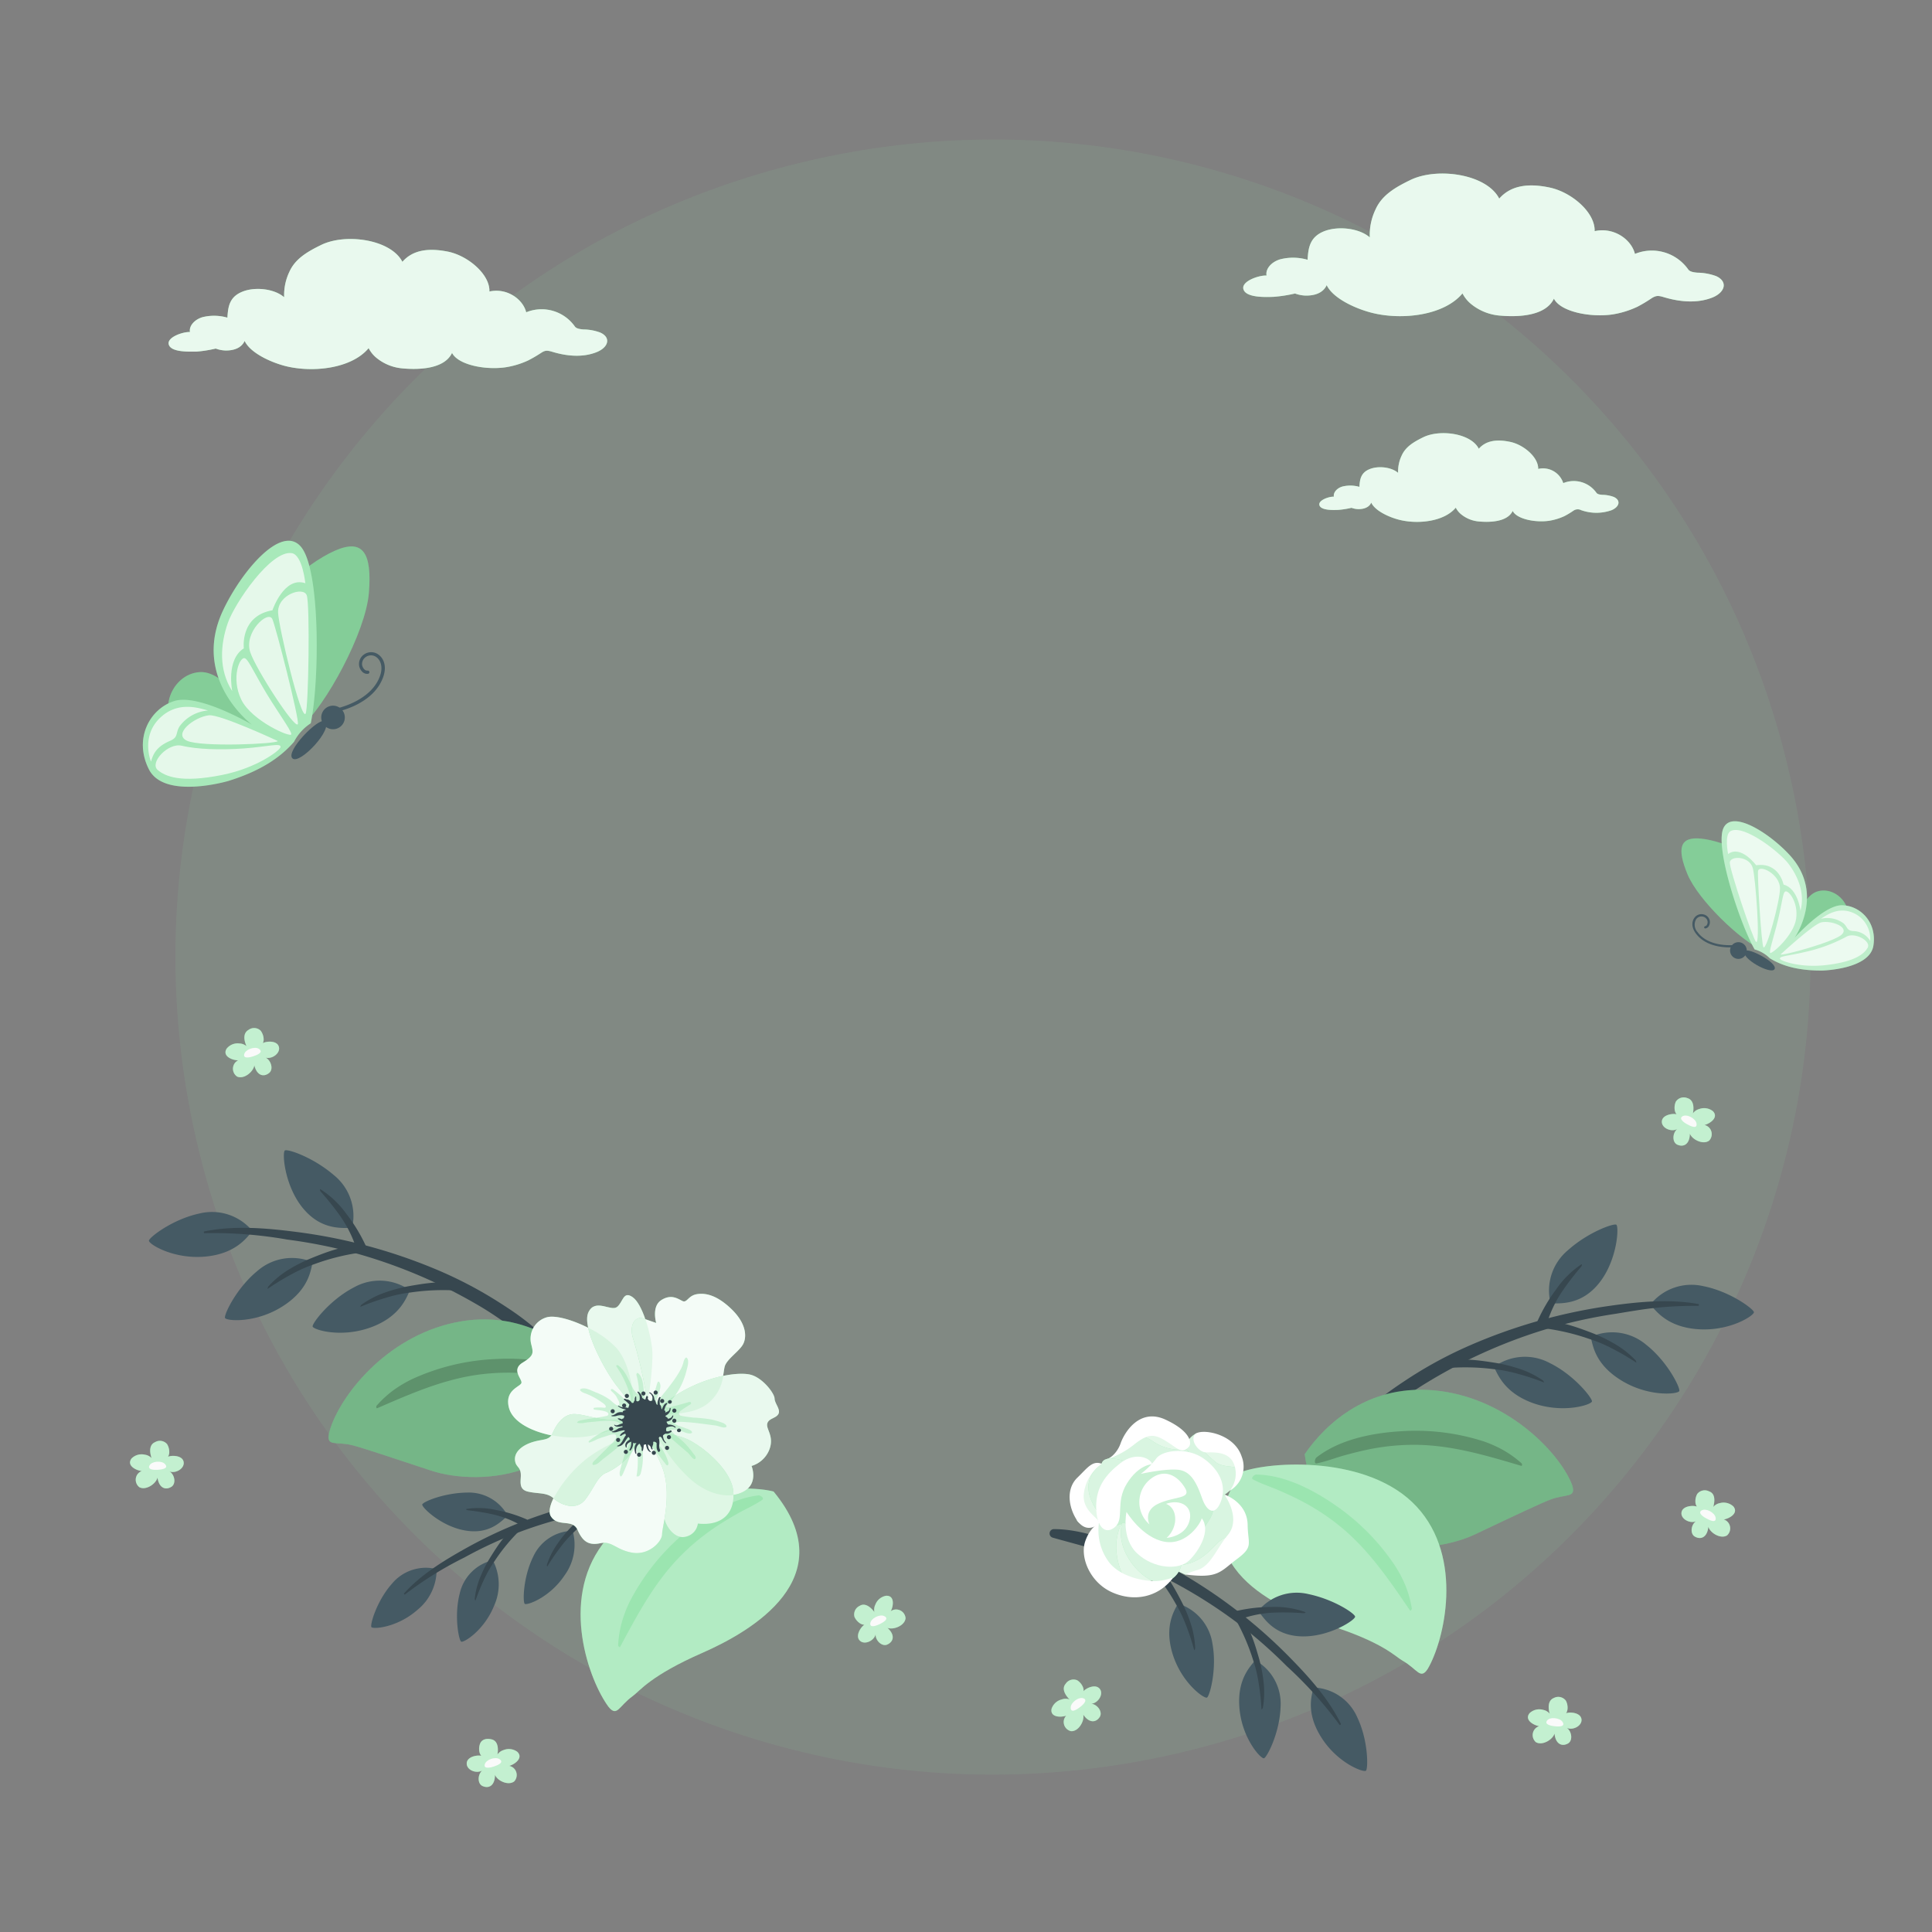 <svg xmlns="http://www.w3.org/2000/svg" viewBox="0 0 500 500"><rect x="0" y="0" width="500" height="500" fill="#808080" stroke="none"/><g id="freepik--Circle--inject-696"><path id="freepik--Background--inject-696" d="M204.08,42.88c113.11-29.22,228.49,38.79,257.71,151.9S423,423.28,309.88,452.5,81.39,413.7,52.17,300.59,91,72.09,204.08,42.88Z" style="fill:#92E3A9;opacity:0.1"></path></g><g id="freepik--Clouds--inject-696"><path id="freepik--Cloud--inject-696" d="M444.14,71.46a14.63,14.63,0,0,0-4.82-.89c-1.57-.12-2.06-.43-2.36-.77a11.53,11.53,0,0,0-13.84-4.09c-.92-3.74-5.45-7-10.43-5.89.17-4.87-6-10.09-11.62-11.28-5.35-1.14-10-.66-13.07,2.86-3.27-6.39-16.08-8.19-23-4.81-4,1.94-7.37,3.94-9,7.59a15.24,15.24,0,0,0-1.5,7.26c-2.7-2.38-8.11-3-11.72-1.63-3.89,1.51-4.19,4.44-4.38,7.42a13.46,13.46,0,0,0-7.08-.12c-2.46.72-3.87,2.65-3.53,4.2-1.94-.11-6.56,1.46-6,3.51.6,2.3,5.87,2.07,7.84,2a36.57,36.57,0,0,0,5.52-.86,8.58,8.58,0,0,0,2.87.54c3.36,0,4.78-1.46,5.32-2.71,1.64,3.45,7.48,6.08,11.6,7.14,7.77,2,18.76.77,23.55-5a8.68,8.68,0,0,0,2.31,2.82,13.5,13.5,0,0,0,7.19,2.91c3.19.3,11.75.71,14.16-4.37,1.71,3.38,9.33,4.91,15.13,4.09a23.84,23.84,0,0,0,6.49-2,37.18,37.18,0,0,0,3.73-2.24c1.14-.68,1.66-.67,3.18-.21,4,1.19,8.6,1.68,12.66,0C446.51,75.55,447.18,72.84,444.14,71.46Z" style="fill:#92E3A9"></path><path id="freepik--cloud--inject-696" d="M155.36,86.07a12.79,12.79,0,0,0-4.4-.81c-1.43-.12-1.88-.4-2.15-.71a10.53,10.53,0,0,0-12.63-3.73c-.84-3.41-5-6.38-9.52-5.38.16-4.44-5.51-9.2-10.6-10.29-4.88-1-9.14-.6-11.92,2.61-3-5.82-14.67-7.46-21-4.38-3.63,1.77-6.72,3.59-8.23,6.92a14,14,0,0,0-1.37,6.63c-2.46-2.18-7.4-2.76-10.69-1.49-3.55,1.37-3.82,4-4,6.77a12.43,12.43,0,0,0-6.46-.12c-2.23.67-3.52,2.42-3.22,3.84-1.77-.1-6,1.33-5.5,3.2C44.22,91.23,49,91,50.83,91a33.53,33.53,0,0,0,5-.79,8,8,0,0,0,2.62.5c3.07,0,4.36-1.34,4.86-2.48,1.49,3.15,6.82,5.55,10.58,6.51C81,96.51,91,95.4,95.4,90.1a7.93,7.93,0,0,0,2.11,2.58,12.27,12.27,0,0,0,6.56,2.65c2.91.28,10.72.65,12.92-4,1.56,3.08,8.51,4.48,13.8,3.73a21.64,21.64,0,0,0,5.92-1.79,34.92,34.92,0,0,0,3.41-2c1-.63,1.51-.62,2.9-.2,3.63,1.09,7.84,1.54,11.54,0C157.52,89.8,158.13,87.32,155.36,86.07Z" style="fill:#92E3A9"></path><path id="freepik--cloud--inject-696" d="M417.65,128.61a8.75,8.75,0,0,0-3-.55c-1-.08-1.28-.27-1.47-.49a7.18,7.18,0,0,0-8.61-2.54,5.5,5.5,0,0,0-6.49-3.67c.1-3-3.76-6.28-7.24-7-3.33-.71-6.23-.41-8.13,1.78-2-4-10-5.09-14.33-3-2.48,1.21-4.58,2.45-5.61,4.72a9.55,9.55,0,0,0-.94,4.52c-1.68-1.48-5.05-1.88-7.29-1-2.42.93-2.61,2.76-2.73,4.62a8.48,8.48,0,0,0-4.41-.08c-1.52.45-2.4,1.65-2.19,2.62-1.21-.07-4.08.9-3.75,2.18.37,1.43,3.65,1.28,4.88,1.24a23.16,23.16,0,0,0,3.43-.54,5.33,5.33,0,0,0,1.79.34c2.09,0,3-.91,3.31-1.69,1,2.15,4.65,3.79,7.22,4.44,4.84,1.24,11.68.49,14.66-3.13a5.33,5.33,0,0,0,1.44,1.76,8.37,8.37,0,0,0,4.47,1.81c2,.19,7.31.44,8.82-2.72,1.06,2.1,5.8,3.06,9.41,2.55a15,15,0,0,0,4-1.22,21.6,21.6,0,0,0,2.32-1.4,1.94,1.94,0,0,1,2-.13,11.77,11.77,0,0,0,7.88,0C419.12,131.16,419.54,129.47,417.65,128.61Z" style="fill:#92E3A9"></path><path id="freepik--cloud--inject-696" d="M444.14,71.46a14.63,14.63,0,0,0-4.82-.89c-1.57-.12-2.06-.43-2.36-.77a11.53,11.53,0,0,0-13.84-4.09c-.92-3.74-5.45-7-10.43-5.89.17-4.87-6-10.09-11.62-11.28-5.35-1.14-10-.66-13.07,2.86-3.27-6.39-16.08-8.19-23-4.81-4,1.94-7.37,3.94-9,7.59a15.24,15.24,0,0,0-1.5,7.26c-2.7-2.38-8.11-3-11.72-1.63-3.89,1.51-4.19,4.44-4.38,7.42a13.46,13.46,0,0,0-7.08-.12c-2.46.72-3.87,2.65-3.53,4.2-1.94-.11-6.56,1.46-6,3.51.6,2.3,5.87,2.07,7.84,2a36.57,36.57,0,0,0,5.52-.86,8.58,8.58,0,0,0,2.87.54c3.36,0,4.78-1.46,5.32-2.71,1.64,3.45,7.48,6.08,11.6,7.14,7.77,2,18.76.77,23.55-5a8.68,8.68,0,0,0,2.31,2.82,13.5,13.5,0,0,0,7.19,2.91c3.19.3,11.75.71,14.16-4.37,1.71,3.38,9.33,4.91,15.13,4.09a23.84,23.84,0,0,0,6.49-2,37.18,37.18,0,0,0,3.73-2.24c1.14-.68,1.66-.67,3.18-.21,4,1.19,8.6,1.68,12.66,0C446.51,75.55,447.18,72.84,444.14,71.46Z" style="fill:#fff;opacity:0.8"></path><path id="freepik--cloud--inject-696" d="M155.36,86.07a12.79,12.79,0,0,0-4.4-.81c-1.43-.12-1.88-.4-2.15-.71a10.53,10.53,0,0,0-12.63-3.73c-.84-3.41-5-6.38-9.52-5.38.16-4.44-5.51-9.2-10.6-10.29-4.88-1-9.14-.6-11.92,2.61-3-5.82-14.67-7.46-21-4.38-3.63,1.77-6.72,3.59-8.23,6.92a14,14,0,0,0-1.37,6.63c-2.46-2.18-7.4-2.76-10.69-1.49-3.55,1.37-3.82,4-4,6.77a12.43,12.43,0,0,0-6.46-.12c-2.23.67-3.52,2.42-3.22,3.84-1.77-.1-6,1.33-5.5,3.2C44.22,91.23,49,91,50.83,91a33.53,33.53,0,0,0,5-.79,8,8,0,0,0,2.62.5c3.07,0,4.36-1.34,4.86-2.48,1.49,3.15,6.82,5.55,10.58,6.51C81,96.51,91,95.4,95.4,90.1a7.93,7.93,0,0,0,2.11,2.58,12.27,12.27,0,0,0,6.56,2.65c2.91.28,10.72.65,12.92-4,1.56,3.08,8.51,4.48,13.8,3.73a21.64,21.64,0,0,0,5.92-1.79,34.92,34.92,0,0,0,3.41-2c1-.63,1.51-.62,2.9-.2,3.63,1.09,7.84,1.54,11.54,0C157.52,89.8,158.13,87.32,155.36,86.07Z" style="fill:#fff;opacity:0.8"></path><path id="freepik--cloud--inject-696" d="M417.65,128.61a8.75,8.75,0,0,0-3-.55c-1-.08-1.28-.27-1.47-.49a7.18,7.18,0,0,0-8.61-2.54,5.5,5.5,0,0,0-6.49-3.67c.1-3-3.76-6.28-7.24-7-3.33-.71-6.23-.41-8.13,1.78-2-4-10-5.09-14.33-3-2.48,1.21-4.58,2.45-5.61,4.72a9.55,9.55,0,0,0-.94,4.52c-1.68-1.48-5.05-1.88-7.29-1-2.42.93-2.61,2.76-2.73,4.62a8.48,8.48,0,0,0-4.41-.08c-1.52.45-2.4,1.65-2.19,2.62-1.21-.07-4.08.9-3.75,2.18.37,1.43,3.65,1.28,4.88,1.24a23.16,23.16,0,0,0,3.43-.54,5.33,5.33,0,0,0,1.79.34c2.09,0,3-.91,3.31-1.69,1,2.15,4.65,3.79,7.22,4.44,4.84,1.24,11.68.49,14.66-3.13a5.33,5.33,0,0,0,1.44,1.76,8.37,8.37,0,0,0,4.47,1.81c2,.19,7.31.44,8.82-2.72,1.06,2.1,5.8,3.06,9.41,2.55a15,15,0,0,0,4-1.22,21.6,21.6,0,0,0,2.32-1.4,1.94,1.94,0,0,1,2-.13,11.77,11.77,0,0,0,7.88,0C419.12,131.16,419.54,129.47,417.65,128.61Z" style="fill:#fff;opacity:0.8"></path></g><g id="freepik--flowers-2--inject-696"><g id="freepik--Flower--inject-696"><path d="M63.81,270.76a2.92,2.92,0,0,0-1.83-.71,3.63,3.63,0,0,0-3.34,1.36c-1.17,1.95,1.5,3,3,3a2.37,2.37,0,0,0-1.27,1.55,2.44,2.44,0,0,0,1,2.66c1.76.78,4.22-1.25,4.45-2.92.63,2.58,2.33,3.17,3.81,2,1.22-.94.53-3.29-.9-4,1.57.49,3.7-1,3.49-2.55-.27-2-3.36-1.71-4.2-1.18a2.29,2.29,0,0,0,.21-1.17,3.89,3.89,0,0,0-.76-2.05,2.43,2.43,0,0,0-3.15-.22C62.56,267.54,63.39,269.9,63.81,270.76Z" style="fill:#92E3A9"></path><path d="M63.81,270.76a2.92,2.92,0,0,0-1.83-.71,3.63,3.63,0,0,0-3.34,1.36c-1.17,1.95,1.5,3,3,3a2.37,2.37,0,0,0-1.27,1.55,2.44,2.44,0,0,0,1,2.66c1.76.78,4.22-1.25,4.45-2.92.63,2.58,2.33,3.17,3.81,2,1.22-.94.53-3.29-.9-4,1.57.49,3.7-1,3.49-2.55-.27-2-3.36-1.71-4.2-1.18a2.29,2.29,0,0,0,.21-1.17,3.89,3.89,0,0,0-.76-2.05,2.43,2.43,0,0,0-3.15-.22C62.56,267.54,63.39,269.9,63.81,270.76Z" style="fill:#fff;opacity:0.45"></path><path d="M65.6,273.35c.78-.27,2.81-1,1.37-1.93-1.06-.66-3.5.15-3.78,1.45S65,273.56,65.6,273.35Z" style="fill:#fafafa"></path></g><g id="freepik--flower--inject-696"><path d="M39.24,377.36a3,3,0,0,0-1.76-.89,3.67,3.67,0,0,0-3.45,1c-1.35,1.83,1.22,3.09,2.66,3.24a2.37,2.37,0,0,0-1.42,1.42,2.46,2.46,0,0,0,.77,2.74c1.69.95,4.33-.84,4.72-2.47.37,2.62,2,3.37,3.59,2.39,1.31-.82.85-3.23-.51-4,1.51.63,3.77-.61,3.71-2.21-.08-2-3.18-2-4.07-1.57a2.39,2.39,0,0,0,.33-1.14,3.94,3.94,0,0,0-.56-2.12,2.44,2.44,0,0,0-3.12-.52C38.3,374,38.9,376.46,39.24,377.36Z" style="fill:#92E3A9"></path><path d="M39.24,377.36a3,3,0,0,0-1.76-.89,3.67,3.67,0,0,0-3.45,1c-1.35,1.83,1.22,3.09,2.66,3.24a2.37,2.37,0,0,0-1.42,1.42,2.46,2.46,0,0,0,.77,2.74c1.69.95,4.33-.84,4.72-2.47.37,2.62,2,3.37,3.59,2.39,1.31-.82.85-3.23-.51-4,1.51.63,3.77-.61,3.71-2.21-.08-2-3.18-2-4.07-1.57a2.39,2.39,0,0,0,.33-1.14,3.94,3.94,0,0,0-.56-2.12,2.44,2.44,0,0,0-3.12-.52C38.3,374,38.9,376.46,39.24,377.36Z" style="fill:#fff;opacity:0.45"></path><path d="M40.86,380.38c.82-.06,3-.27,1.81-1.51-.85-.91-3.41-.76-4,.42S40.21,380.42,40.86,380.38Z" style="fill:#fafafa"></path></g><g id="freepik--flower--inject-696"><path d="M128.73,454.07a3,3,0,0,1,1.6-1.16,3.68,3.68,0,0,1,3.57.47c1.62,1.6-.71,3.25-2.11,3.63a2.36,2.36,0,0,1,1.63,1.18,2.45,2.45,0,0,1-.32,2.82c-1.52,1.21-4.4-.13-5-1.69,0,2.65-1.45,3.66-3.17,2.93-1.42-.59-1.35-3-.13-4.05-1.4.87-3.83,0-4-1.59-.24-2,2.82-2.5,3.76-2.2a2.46,2.46,0,0,1-.5-1.08,3.82,3.82,0,0,1,.22-2.17c.55-1.18,1.89-1.29,3-1C129.13,450.63,128.93,453.13,128.73,454.07Z" style="fill:#92E3A9"></path><path d="M128.73,454.07a3,3,0,0,1,1.6-1.16,3.68,3.68,0,0,1,3.57.47c1.62,1.6-.71,3.25-2.11,3.63a2.36,2.36,0,0,1,1.63,1.18,2.45,2.45,0,0,1-.32,2.82c-1.52,1.21-4.4-.13-5-1.69,0,2.65-1.45,3.66-3.17,2.93-1.42-.59-1.35-3-.13-4.05-1.4.87-3.83,0-4-1.59-.24-2,2.82-2.5,3.76-2.2a2.46,2.46,0,0,1-.5-1.08,3.82,3.82,0,0,1,.22-2.17c.55-1.18,1.89-1.29,3-1C129.13,450.63,128.93,453.13,128.73,454.07Z" style="fill:#fff;opacity:0.45"></path><path d="M127.85,457.16c.77-.26,2.82-1,1.37-1.92-1.05-.66-3.49.13-3.78,1.43S127.24,457.37,127.85,457.16Z" style="fill:#fafafa"></path></g><g id="freepik--flower--inject-696"><path d="M226.29,417.2a3,3,0,0,1,.26-1.95,3.63,3.63,0,0,1,2.8-2.27c2.27-.09,1.87,2.74,1.18,4a2.34,2.34,0,0,1,2-.37,2.43,2.43,0,0,1,1.83,2.17c-.16,1.93-3.12,3.11-4.69,2.51,2,1.79,1.65,3.56-.05,4.32-1.4.62-3.14-1.12-3-2.69-.33,1.61-2.63,2.78-3.91,1.83-1.62-1.2.11-3.77,1-4.25a2.47,2.47,0,0,1-1.13-.37,4,4,0,0,1-1.43-1.65,2.43,2.43,0,0,1,1.32-2.88C224.07,414.56,225.74,416.42,226.29,417.2Z" style="fill:#92E3A9"></path><path d="M226.29,417.2a3,3,0,0,1,.26-1.95,3.63,3.63,0,0,1,2.8-2.27c2.27-.09,1.87,2.74,1.18,4a2.34,2.34,0,0,1,2-.37,2.43,2.43,0,0,1,1.83,2.17c-.16,1.93-3.12,3.11-4.69,2.51,2,1.79,1.65,3.56-.05,4.32-1.4.62-3.14-1.12-3-2.69-.33,1.61-2.63,2.78-3.91,1.83-1.62-1.2.11-3.77,1-4.25a2.47,2.47,0,0,1-1.13-.37,4,4,0,0,1-1.43-1.65,2.43,2.43,0,0,1,1.32-2.88C224.07,414.56,225.74,416.42,226.29,417.2Z" style="fill:#fff;opacity:0.45"></path><path d="M227.69,420.31c.74-.37,2.66-1.38,1.1-2.09-1.13-.52-3.44.6-3.56,1.93S227.11,420.59,227.69,420.31Z" style="fill:#fafafa"></path></g><g id="freepik--flower--inject-696"><path d="M438.12,288.14a3,3,0,0,1,1.62-1.12,3.67,3.67,0,0,1,3.56.55c1.59,1.63-.78,3.24-2.19,3.58a2.35,2.35,0,0,1,1.6,1.22,2.44,2.44,0,0,1-.38,2.82c-1.54,1.16-4.4-.24-5-1.81,0,2.65-1.54,3.62-3.24,2.86-1.4-.62-1.27-3.07,0-4.06-1.41.84-3.82-.09-4-1.67-.2-2,2.87-2.44,3.81-2.12a2.37,2.37,0,0,1-.48-1.09,3.93,3.93,0,0,1,.27-2.17,2.44,2.44,0,0,1,3-.94C438.59,284.72,438.33,287.21,438.12,288.14Z" style="fill:#92E3A9"></path><path d="M438.12,288.14a3,3,0,0,1,1.62-1.12,3.67,3.67,0,0,1,3.56.55c1.59,1.63-.78,3.24-2.19,3.58a2.35,2.35,0,0,1,1.6,1.22,2.44,2.44,0,0,1-.38,2.82c-1.54,1.16-4.4-.24-5-1.81,0,2.65-1.54,3.62-3.24,2.86-1.4-.62-1.27-3.07,0-4.06-1.41.84-3.82-.09-4-1.67-.2-2,2.87-2.44,3.81-2.12a2.37,2.37,0,0,1-.48-1.09,3.93,3.93,0,0,1,.27-2.17,2.44,2.44,0,0,1,3-.94C438.59,284.72,438.33,287.21,438.12,288.14Z" style="fill:#fff;opacity:0.45"></path><path d="M436.71,291c.72.39,2.65,1.38,2.34-.29-.23-1.23-2.47-2.49-3.62-1.82S436.14,290.72,436.71,291Z" style="fill:#fafafa"></path></g><g id="freepik--flower--inject-696"><path d="M443.39,390a2.94,2.94,0,0,1,1.71-1,3.69,3.69,0,0,1,3.5.87c1.43,1.76-1.07,3.15-2.5,3.37a2.34,2.34,0,0,1,1.48,1.35,2.44,2.44,0,0,1-.63,2.78c-1.64,1-4.36-.63-4.83-2.25-.25,2.64-1.85,3.47-3.48,2.56-1.34-.75-1-3.18.32-4-1.48.7-3.8-.44-3.81-2,0-2,3.08-2.17,4-1.77a2.4,2.4,0,0,1-.38-1.12,4,4,0,0,1,.46-2.14,2.45,2.45,0,0,1,3.09-.68C444.16,386.58,443.68,389,443.39,390Z" style="fill:#92E3A9"></path><path d="M443.39,390a2.94,2.94,0,0,1,1.71-1,3.69,3.69,0,0,1,3.5.87c1.43,1.76-1.07,3.15-2.5,3.37a2.34,2.34,0,0,1,1.48,1.35,2.44,2.44,0,0,1-.63,2.78c-1.64,1-4.36-.63-4.83-2.25-.25,2.64-1.85,3.47-3.48,2.56-1.34-.75-1-3.18.32-4-1.48.7-3.8-.44-3.81-2,0-2,3.08-2.17,4-1.77a2.4,2.4,0,0,1-.38-1.12,4,4,0,0,1,.46-2.14,2.45,2.45,0,0,1,3.09-.68C444.16,386.58,443.68,389,443.39,390Z" style="fill:#fff;opacity:0.45"></path><path d="M441.65,393c.72.39,2.65,1.38,2.34-.29-.23-1.23-2.47-2.49-3.62-1.81S441.08,392.72,441.65,393Z" style="fill:#fafafa"></path></g><g id="freepik--flower--inject-696"><path d="M401.07,443.51a2.92,2.92,0,0,0-1.7-1,3.65,3.65,0,0,0-3.51.85c-1.44,1.75,1.05,3.15,2.48,3.37a2.4,2.4,0,0,0-1.49,1.35,2.45,2.45,0,0,0,.62,2.78c1.64,1,4.37-.61,4.84-2.22.24,2.64,1.84,3.48,3.47,2.58,1.34-.75,1-3.17-.3-4.05,1.48.71,3.8-.41,3.82-2,0-2-3.06-2.18-4-1.78a2.48,2.48,0,0,0,.38-1.13,3.85,3.85,0,0,0-.44-2.14,2.45,2.45,0,0,0-3.09-.69C400.32,440.14,400.78,442.6,401.07,443.51Z" style="fill:#92E3A9"></path><path d="M401.07,443.51a2.92,2.92,0,0,0-1.7-1,3.65,3.65,0,0,0-3.51.85c-1.44,1.75,1.05,3.15,2.48,3.37a2.4,2.4,0,0,0-1.49,1.35,2.45,2.45,0,0,0,.62,2.78c1.64,1,4.37-.61,4.84-2.22.24,2.64,1.84,3.48,3.47,2.58,1.34-.75,1-3.17-.3-4.05,1.48.71,3.8-.41,3.82-2,0-2-3.06-2.18-4-1.78a2.48,2.48,0,0,0,.38-1.13,3.85,3.85,0,0,0-.44-2.14,2.45,2.45,0,0,0-3.09-.69C400.32,440.14,400.78,442.6,401.07,443.51Z" style="fill:#fff;opacity:0.45"></path><path d="M402.31,446.75c.81.09,3,.27,2.05-1.16-.68-1-3.23-1.36-4-.29S401.66,446.68,402.31,446.75Z" style="fill:#fafafa"></path></g><g id="freepik--flower--inject-696"><path d="M276.8,439.81a2.93,2.93,0,0,0-2,0,3.69,3.69,0,0,0-2.66,2.44c-.41,2.24,2.45,2.25,3.81,1.76a2.33,2.33,0,0,0-.65,1.9,2.43,2.43,0,0,0,1.89,2.12c1.93.12,3.52-2.64,3.16-4.28,1.48,2.19,3.28,2.15,4.27.58.82-1.31-.64-3.27-2.22-3.4,1.64-.09,3.13-2.2,2.38-3.61-1-1.77-3.75-.43-4.35.36a2.3,2.3,0,0,0-.21-1.17,3.86,3.86,0,0,0-1.42-1.65,2.43,2.43,0,0,0-3,.89C274.5,437.23,276.11,439.15,276.8,439.81Z" style="fill:#92E3A9"></path><path d="M276.8,439.81a2.93,2.93,0,0,0-2,0,3.69,3.69,0,0,0-2.66,2.44c-.41,2.24,2.45,2.25,3.81,1.76a2.33,2.33,0,0,0-.65,1.9,2.43,2.43,0,0,0,1.89,2.12c1.93.12,3.52-2.64,3.16-4.28,1.48,2.19,3.28,2.15,4.27.58.82-1.31-.64-3.27-2.22-3.4,1.64-.09,3.13-2.2,2.38-3.61-1-1.77-3.75-.43-4.35.36a2.3,2.3,0,0,0-.21-1.17,3.86,3.86,0,0,0-1.42-1.65,2.43,2.43,0,0,0-3,.89C274.5,437.23,276.11,439.15,276.8,439.81Z" style="fill:#fff;opacity:0.45"></path><path d="M279.46,441.84c-.65.49-2.43,1.74-2.36,0,.06-1.25,2.1-2.81,3.34-2.3S280,441.45,279.46,441.84Z" style="fill:#fafafa"></path></g></g><g id="freepik--Plants--inject-696"><g id="freepik--plants--inject-696"><path d="M427.1,337.63a13.58,13.58,0,0,1,13.69-4.78c6.94,1.36,13,5.89,13.12,6.73s-6.19,5-14.45,4.42C431.37,343.44,428.49,339.13,427.1,337.63Z" style="fill:#455a64"></path><path d="M411.67,346A13.57,13.57,0,0,1,426,348c5.56,4.37,8.89,11.18,8.6,12s-7.79,1.62-14.88-2.67S412.22,348,411.67,346Z" style="fill:#455a64"></path><path d="M401.31,337.37a13.57,13.57,0,0,1,4.45-13.8c5.27-4.72,11.8-7,12.53-6.62s.34,8.79-4.14,14.72C409.25,338.14,403.34,337.17,401.31,337.37Z" style="fill:#455a64"></path><path d="M350.13,369c3.81-5.09,9.24-8.9,14.52-12.35a107.85,107.85,0,0,1,15.63-8.41,139.56,139.56,0,0,1,35.47-10.17c7.75-1.12,16-2,23.79-.58.17,0,.18.45,0,.45-9.68,0-14.45.92-21.48,2.08a130.25,130.25,0,0,0-18.85,4.26,133.88,133.88,0,0,0-29.89,13.51c-6.25,3.75-11.73,8.43-17.48,12.86C350.61,371.61,349.16,370.29,350.13,369Z" style="fill:#37474f"></path><path d="M397.86,342a43,43,0,0,1,4.85-8.29,24.32,24.32,0,0,1,6.49-6.46c.37-.23.14.38,0,.58a71.62,71.62,0,0,0-5,6.52,31.15,31.15,0,0,0-3.77,7.84,1.91,1.91,0,0,1-1.79,1.3A1,1,0,0,1,397.86,342Z" style="fill:#37474f"></path><path d="M399.06,341.89c4.5,0,8.09,1.21,13,3.09a40.66,40.66,0,0,1,5.53,2.65,24.26,24.26,0,0,1,5.73,4.45c.05.08.25.64.1.54a62.94,62.94,0,0,0-6.13-3.59,36.93,36.93,0,0,0-6-2.52,58,58,0,0,0-12.58-2.86C397.85,343.55,398.28,341.89,399.06,341.89Z" style="fill:#37474f"></path><path d="M386.63,353.76a13.57,13.57,0,0,1,14.46-1c6.35,3.12,11,9.08,10.91,9.92s-7.27,3.21-15.1.5C389.24,360.48,387.58,355.57,386.63,353.76Z" style="fill:#455a64"></path><path d="M373.44,352.36c4.41-.91,8.16-.51,13.36.31a39.5,39.5,0,0,1,6,1.44,23.94,23.94,0,0,1,6.53,3.16c.07.06.38.57.21.5a61.9,61.9,0,0,0-6.74-2.23,36.56,36.56,0,0,0-6.36-1.22,57.82,57.82,0,0,0-12.9-.17C372.6,354.24,372.67,352.52,373.44,352.36Z" style="fill:#37474f"></path><path d="M337.65,376.34c5.4-7.84,16.8-18.69,35-16.35s31.38,16.56,34.26,24.45c1,3.35-1.63,2.09-5.79,3.69-2.07.79-9.2,4.12-19.29,8.92C369.6,402.88,341.52,404.08,337.65,376.34Z" style="fill:#92E3A9"></path><path d="M337.65,376.34c5.4-7.84,16.8-18.69,35-16.35s31.38,16.56,34.26,24.45c1,3.35-1.63,2.09-5.79,3.69-2.07.79-9.2,4.12-19.29,8.92C369.6,402.88,341.52,404.08,337.65,376.34Z" style="opacity:0.2"></path><path d="M340.67,377.22c5.87-4.63,14.22-6.32,21.53-6.79A57.52,57.52,0,0,1,383.89,373a31.87,31.87,0,0,1,5.24,2.34,27.76,27.76,0,0,1,4.65,3.36c.15.13.22.75-.11.65-8.81-2.61-17.61-5.27-26.89-5.43a59,59,0,0,0-12.85,1.24c-2,.42-4,.93-6,1.48-2.39.67-4.71,1.59-7.14,2.08C340,378.91,340.3,377.51,340.67,377.22Z" style="opacity:0.2"></path><path d="M321.11,381c7.67-2.91,33.15-4.41,45.5,8.9s7.16,34.75,2.89,42c-1.92,2.94-2.65.07-6.52-2.12-1.93-1.09-5.05-4.76-19.15-9.22C330.9,416.48,305.15,405.25,321.11,381Z" style="fill:#92E3A9"></path><path d="M321.11,381c7.67-2.91,33.15-4.41,45.5,8.9s7.16,34.75,2.89,42c-1.92,2.94-2.65.07-6.52-2.12-1.93-1.09-5.05-4.76-19.15-9.22C330.9,416.48,305.15,405.25,321.11,381Z" style="fill:#fff;opacity:0.3"></path><path d="M325.13,381.61c7.48.11,15,4.08,21,8.32a57.9,57.9,0,0,1,15.18,15.71,32.78,32.78,0,0,1,2.59,5.12,28.67,28.67,0,0,1,1.48,5.54c0,.2-.3.73-.5.45-5.18-7.59-10.33-15.22-17.42-21.2a58.58,58.58,0,0,0-10.75-7.15c-1.81-.94-3.68-1.8-5.55-2.62-2.28-1-4.66-1.73-6.86-2.89C323.55,382.5,324.67,381.6,325.13,381.61Z" style="fill:#92E3A9;opacity:0.7"></path><path d="M339.92,436.72a12.88,12.88,0,0,1,11.35,7.75c2.87,6,2.82,13.23,2.24,13.78s-7.28-1.9-11.5-8.52S339.56,438.62,339.92,436.72Z" style="fill:#455a64"></path><path d="M324.85,429.68a12.87,12.87,0,0,1,6.56,12.07c-.21,6.69-3.52,13.06-4.29,13.29s-5.62-5-6.34-12.83C320.07,434.56,323.66,431.21,324.85,429.68Z" style="fill:#455a64"></path><path d="M325.61,416.92a12.88,12.88,0,0,1,13-4.37c6.56,1.36,12,5,12.09,5.83s-6.51,5.2-13.55,5.12C329.49,423.41,326.9,418.36,325.61,416.92Z" style="fill:#455a64"></path><path d="M272.7,395.73c6,0,12,2,17.58,4.12a100.45,100.45,0,0,1,15.2,7.18,131.58,131.58,0,0,1,27.71,21.3c5.21,5.27,10.56,11.09,13.83,17.8.07.14-.24.39-.34.26A104.62,104.62,0,0,0,333,431.19a123.61,123.61,0,0,0-13.85-12,127.06,127.06,0,0,0-27.11-15.18c-6.37-2.65-13-4.19-19.64-6.08A1.13,1.13,0,0,1,272.7,395.73Z" style="fill:#37474f"></path><path d="M320.17,416.88a40.44,40.44,0,0,1,9-1,23.11,23.11,0,0,1,8.58,1.31c.38.16-.21.33-.47.3a69.44,69.44,0,0,0-7.77-.14,29.48,29.48,0,0,0-8.1,1.55,1.84,1.84,0,0,1-2-.64A1,1,0,0,1,320.17,416.88Z" style="fill:#37474f"></path><path d="M320.89,417.75c2.51,3.45,3.64,6.85,5,11.65a38.24,38.24,0,0,1,1.1,5.7,23,23,0,0,1-.17,6.87c0,.09-.34.56-.35.38a60.07,60.07,0,0,0-.72-6.69,35,35,0,0,0-1.43-6,55.47,55.47,0,0,0-4.9-11.19C319,417.77,320.46,417.16,320.89,417.75Z" style="fill:#37474f"></path><path d="M304.86,415a12.87,12.87,0,0,1,8.93,10.44c1.2,6.59-.72,13.51-1.42,13.89s-6.54-3.74-8.88-11.23C301.2,420.73,304,416.7,304.86,415Z" style="fill:#455a64"></path><path d="M298.5,404.12c3.17,2.85,5,5.94,7.28,10.36a37.62,37.62,0,0,1,2.26,5.35,22.91,22.91,0,0,1,1.27,6.75c0,.09-.22.61-.26.45a61.13,61.13,0,0,0-2.1-6.4,35.69,35.69,0,0,0-2.65-5.53,54.32,54.32,0,0,0-7.12-9.92C296.61,404.54,298,403.63,298.5,404.12Z" style="fill:#37474f"></path></g><g id="freepik--plants--inject-696"><path d="M65.33,318.58a13.59,13.59,0,0,0-13.79-4.51c-6.91,1.49-12.89,6.14-13,7s6.28,4.87,14.53,4.14C61.17,324.48,64,320.11,65.33,318.58Z" style="fill:#455a64"></path><path d="M80.92,326.66a13.61,13.61,0,0,0-14.33,2.28c-5.47,4.48-8.66,11.35-8.36,12.14s7.82,1.47,14.82-2.95S80.41,328.64,80.92,326.66Z" style="fill:#455a64"></path><path d="M91.11,317.82a13.59,13.59,0,0,0-4.72-13.71c-5.36-4.61-11.93-6.81-12.66-6.37s-.17,8.79,4.43,14.64C83.18,318.75,89.07,317.66,91.11,317.82Z" style="fill:#455a64"></path><path d="M142.89,348.47c-3.91-5-9.41-8.73-14.76-12.07a107.36,107.36,0,0,0-15.79-8.1,138.9,138.9,0,0,0-35.66-9.48c-7.77-1-16.07-1.71-23.8-.13-.16,0-.17.45,0,.45a110.52,110.52,0,0,1,21.53,1.67,130.53,130.53,0,0,1,18.92,3.89,133.91,133.91,0,0,1,30.15,12.93c6.31,3.63,11.89,8.2,17.72,12.52C142.46,351.08,143.88,349.73,142.89,348.47Z" style="fill:#37474f"></path><path d="M94.64,322.35a42.42,42.42,0,0,0-5-8.2A24.31,24.31,0,0,0,83,307.82c-.37-.22-.13.38,0,.58a72,72,0,0,1,5.12,6.42,31.17,31.17,0,0,1,3.92,7.77,1.92,1.92,0,0,0,1.82,1.26A1,1,0,0,0,94.64,322.35Z" style="fill:#37474f"></path><path d="M93.45,322.3c-4.5.12-8.07,1.36-12.94,3.34A40.15,40.15,0,0,0,75,328.4,24,24,0,0,0,69.39,333c0,.08-.24.64-.1.54a63.12,63.12,0,0,1,6.07-3.71,37,37,0,0,1,5.91-2.64,57.68,57.68,0,0,1,12.52-3.09C94.68,323.94,94.23,322.28,93.45,322.3Z" style="fill:#37474f"></path><path d="M106.1,333.93a13.57,13.57,0,0,0-14.48-.77c-6.29,3.25-10.85,9.3-10.71,10.13s7.33,3.07,15.11.21C103.63,340.7,105.19,335.75,106.1,333.93Z" style="fill:#455a64"></path><path d="M119.27,332.28c-4.43-.83-8.18-.36-13.36.56a40.72,40.72,0,0,0-5.93,1.55,24.12,24.12,0,0,0-6.47,3.29c-.06.06-.37.58-.2.5a64.84,64.84,0,0,1,6.7-2.36,37.14,37.14,0,0,1,6.33-1.34,58,58,0,0,1,12.89-.42C120.13,334.13,120,332.42,119.27,332.28Z" style="fill:#37474f"></path><path d="M152.85,354.64c-6.3-7.13-18.93-16.52-36.73-12s-29.14,20.24-31,28.42c-.63,3.45,1.87,1.88,6.19,3,2.15.54,9.63,3,20.22,6.52C124.35,384.85,152.37,382.64,152.85,354.64Z" style="fill:#92E3A9"></path><path d="M152.85,354.64c-6.3-7.13-18.93-16.52-36.73-12s-29.14,20.24-31,28.42c-.63,3.45,1.87,1.88,6.19,3,2.15.54,9.63,3,20.22,6.52C124.35,384.85,152.37,382.64,152.85,354.64Z" style="opacity:0.2"></path><path d="M150,355.88c-6.38-3.89-14.88-4.56-22.19-4.14a57.47,57.47,0,0,0-21.21,5.2,32.7,32.7,0,0,0-4.92,2.95,27.78,27.78,0,0,0-4.21,3.9c-.14.15-.13.78.18.64,8.43-3.66,16.85-7.37,26-8.65a58.67,58.67,0,0,1,12.91-.32c2,.17,4.07.43,6.09.74,2.46.38,4.87,1,7.34,1.21C150.84,357.47,150.36,356.12,150,355.88Z" style="opacity:0.2"></path><path d="M200.2,386c-7.93-2.07-33.42-.85-44.29,13.69-11,14.71-3.42,35.32,1.59,42.06,2.22,2.71,2.65-.21,6.26-2.81,1.8-1.29,4.51-5.27,18.06-11.2C194.24,422.27,218.65,408.38,200.2,386Z" style="fill:#92E3A9"></path><path d="M200.2,386c-7.93-2.07-33.42-.85-44.29,13.69-11,14.71-3.42,35.32,1.59,42.06,2.22,2.71,2.65-.21,6.26-2.81,1.8-1.29,4.51-5.27,18.06-11.2C194.24,422.27,218.65,408.38,200.2,386Z" style="fill:#fff;opacity:0.3"></path><path d="M196.27,387c-7.42.91-14.51,5.65-20,10.51a57.87,57.87,0,0,0-13.42,17.23,33.11,33.11,0,0,0-2,5.37,28.49,28.49,0,0,0-.88,5.67c0,.2.37.69.54.39,4.35-8.1,8.65-16.23,15.07-22.93a58.25,58.25,0,0,1,9.93-8.26c1.7-1.12,3.46-2.18,5.24-3.19,2.16-1.23,4.44-2.22,6.51-3.61C197.94,387.7,196.73,386.93,196.27,387Z" style="fill:#92E3A9;opacity:0.7"></path><path d="M113,406.08a11.42,11.42,0,0,0-11.58,3.8c-3.94,4.45-5.67,10.58-5.31,11.2s6.68.17,11.9-4.43A13.38,13.38,0,0,0,113,406.08Z" style="fill:#455a64"></path><path d="M127.53,403.79a11.42,11.42,0,0,0-8.57,8.67c-1.47,5.76-.22,12,.38,12.39s6-2.9,8.57-9.38A13.36,13.36,0,0,0,127.53,403.79Z" style="fill:#455a64"></path><path d="M131.41,392.28a11.45,11.45,0,0,0-10.62-6c-6,.1-11.3,2.39-11.51,3.07s4.8,5.62,11,6.72C126.94,397.29,130,393.32,131.41,392.28Z" style="fill:#455a64"></path><path d="M180.35,387.7c-5.15-1.44-10.72-1.22-16-.82a89.37,89.37,0,0,0-14.73,2.38,116.78,116.78,0,0,0-28.87,11.33c-5.74,3.2-11.73,6.84-16.17,11.76-.1.1.11.39.22.3a93.09,93.09,0,0,1,15.4-9.58A110,110,0,0,1,135,396.28,112.48,112.48,0,0,1,161.81,390c6.08-.69,12.13-.37,18.23-.34A1,1,0,0,0,180.35,387.7Z" style="fill:#37474f"></path><path d="M136.15,393.15a35.86,35.86,0,0,0-7.72-2.35,20.38,20.38,0,0,0-7.7-.28c-.35.07.14.31.36.34A58.37,58.37,0,0,1,127.9,392a25.66,25.66,0,0,1,6.79,2.69,1.63,1.63,0,0,0,1.85-.22A.85.85,0,0,0,136.15,393.15Z" style="fill:#37474f"></path><path d="M133.84,394.6c-3,2.32-4.78,4.94-7.1,8.7a34.1,34.1,0,0,0-2.33,4.59,20.13,20.13,0,0,0-1.55,5.9c0,.08.15.56.2.41a55.56,55.56,0,0,1,2.26-5.53A31.62,31.62,0,0,1,128,404a48.27,48.27,0,0,1,6.94-8.33C135.49,395.09,134.36,394.2,133.84,394.6Z" style="fill:#37474f"></path><path d="M148.2,396.17A11.44,11.44,0,0,0,138,402.86c-2.64,5.33-2.72,11.7-2.21,12.2s6.49-1.58,10.33-7.38A13.4,13.4,0,0,0,148.2,396.17Z" style="fill:#455a64"></path><path d="M156.29,388.5c-3.41,1.65-5.71,3.83-8.76,7a32.74,32.74,0,0,0-3.24,4,20.16,20.16,0,0,0-2.75,5.45c0,.08,0,.58.11.44a54.73,54.73,0,0,1,3.37-4.93,30.23,30.23,0,0,1,3.62-4.06,48,48,0,0,1,8.52-6.7C157.8,389.33,156.88,388.22,156.29,388.5Z" style="fill:#37474f"></path></g></g><g id="freepik--flowers-1--inject-696"><g id="freepik--flower--inject-696"><path d="M164.24,368.25a17.88,17.88,0,0,1-.34-4.37c.08-2.67-.57-10.73-4.41-15.09s-14.15-8.94-18-7.87a5.77,5.77,0,0,0-4,7c.51,2.11.84,2.86-2.21,4.72s-.14,4.21-.33,5.23-4.39,1.77-3.26,6.37,8.3,7.24,14.58,7.73C156.27,372.7,162,367.54,164.24,368.25Z" style="fill:#92E3A9"></path><path d="M164.24,368.25a17.88,17.88,0,0,1-.34-4.37c.08-2.67-.57-10.73-4.41-15.09s-14.15-8.94-18-7.87a5.77,5.77,0,0,0-4,7c.51,2.11.84,2.86-2.21,4.72s-.14,4.21-.33,5.23-4.39,1.77-3.26,6.37,8.3,7.24,14.58,7.73C156.27,372.7,162,367.54,164.24,368.25Z" style="fill:#fff;opacity:0.9"></path><path d="M165.59,366.87s-2.71-4.16-5.85-8.06-9.32-15.3-7.45-19.21c1.76-3.7,5.81-.1,7.4-1.36s1.58-4.3,4.06-2.52,4.43,8.62,5,13.3c.32,2.64-.3,10-1.27,14.1C166.72,366.35,165.59,366.87,165.59,366.87Z" style="fill:#92E3A9"></path><path d="M165.59,366.87s-2.71-4.16-5.85-8.06-9.32-15.3-7.45-19.21c1.76-3.7,5.81-.1,7.4-1.36s1.58-4.3,4.06-2.52,4.43,8.62,5,13.3c.32,2.64-.3,10-1.27,14.1C166.72,366.35,165.59,366.87,165.59,366.87Z" style="fill:#fff;opacity:0.8"></path><path d="M159.74,358.81c-2.37-2.95-6.45-10.14-7.53-15.18a25.56,25.56,0,0,1,7.28,5.16c3.84,4.36,4.49,12.42,4.41,15.09,0,.17,0,.33,0,.5C162.82,362.84,161.34,360.79,159.74,358.81Z" style="fill:#92E3A9;opacity:0.2"></path><path d="M166.48,366.92a14.33,14.33,0,0,0,.4-8,114,114,0,0,0-3-12.42c-1.19-3.56.55-6,2.6-5.28s3.35,1.16,3.35,1.16-1.28-4.26,1.31-5.91,4.29-.34,5.48.23,1.44-1.37,3.69-1.76,5.23.22,9,3.86,4,7,3.07,8.94-4.37,4-4.85,6-.31,6.69-4.88,9.85-11.61,1.81-14.12,3.45S166.48,366.92,166.48,366.92Z" style="fill:#92E3A9"></path><path d="M166.48,366.92a14.33,14.33,0,0,0,.4-8,114,114,0,0,0-3-12.42c-1.19-3.56.55-6,2.6-5.28s3.35,1.16,3.35,1.16-1.28-4.26,1.31-5.91,4.29-.34,5.48.23,1.44-1.37,3.69-1.76,5.23.22,9,3.86,4,7,3.07,8.94-4.37,4-4.85,6-.31,6.69-4.88,9.85-11.61,1.81-14.12,3.45S166.48,366.92,166.48,366.92Z" style="fill:#fff;opacity:0.9"></path><path d="M167.47,363.12a11.58,11.58,0,0,1-.4,1.37,15.66,15.66,0,0,0-.19-5.54,114,114,0,0,0-3-12.42c-1.19-3.56.55-6,2.6-5.28l.57.22a39,39,0,0,1,1.72,7.55C169.06,351.66,168.44,359,167.47,363.12Z" style="fill:#92E3A9;opacity:0.2"></path><path d="M168.34,367.15s1.95-3.62,8.64-7.29,13.72-4.81,17-4.15,6.44,4.86,6.48,6.21,1.62,2.82,1,4-2.58,1.11-2.9,2.55,1.86,3.25.55,6.68a7.14,7.14,0,0,1-4.61,4.24s1.88,4.5-2.08,6.64-9.79.54-14.24-3.73C170.18,374.66,168.34,367.15,168.34,367.15Z" style="fill:#92E3A9"></path><path d="M168.34,367.15s1.95-3.62,8.64-7.29,13.72-4.81,17-4.15,6.44,4.86,6.48,6.21,1.62,2.82,1,4-2.58,1.11-2.9,2.55,1.86,3.25.55,6.68a7.14,7.14,0,0,1-4.61,4.24s1.88,4.5-2.08,6.64-9.79.54-14.24-3.73C170.18,374.66,168.34,367.15,168.34,367.15Z" style="fill:#fff;opacity:0.8"></path><path d="M168.53,367.05l-.18.1h0s1.95-3.62,8.64-7.29a37,37,0,0,1,10.16-3.78,10.68,10.68,0,0,1-4.49,7.52C178.09,366.77,171,365.41,168.53,367.05Z" style="fill:#92E3A9;opacity:0.2"></path><path d="M167.27,370.69s6.46-.21,10.76,1.86,11.05,7.91,11.7,13.1-2.13,9.38-9.12,8.65a4,4,0,0,1-3.07,3.38c-2.92.8-5.15-2.64-5.54-4.49,0,0-1.13.66-2.51-2.21s1.12-8.84-1.55-14.47S166.06,370.69,167.27,370.69Z" style="fill:#92E3A9"></path><path d="M167.27,370.69s6.46-.21,10.76,1.86,11.05,7.91,11.7,13.1-2.13,9.38-9.12,8.65a4,4,0,0,1-3.07,3.38c-2.92.8-5.15-2.64-5.54-4.49,0,0-1.13.66-2.51-2.21s1.12-8.84-1.55-14.47S166.06,370.69,167.27,370.69Z" style="fill:#fff;opacity:0.7"></path><path d="M189.73,385.65a10.79,10.79,0,0,1,.08,1.26c-3.65.53-8.08-1.17-11.63-4.57a39.2,39.2,0,0,1-8.46-11.59,23.52,23.52,0,0,1,8.31,1.8C182.33,374.61,189.08,380.46,189.73,385.65Z" style="fill:#92E3A9;opacity:0.2"></path><path d="M166.51,370.8a42.87,42.87,0,0,1,4.94,9.09c2.55,6.87-.09,15.2-.1,17.15s-3.42,5.51-7.68,4.8-5.24-3.11-8.29-2.46-4.58-.44-5.9-3.43-5-.62-6.88-3.48,4.17-11.11,9.44-15.14A37.48,37.48,0,0,1,166.51,370.8Z" style="fill:#92E3A9"></path><path d="M166.51,370.8a42.87,42.87,0,0,1,4.94,9.09c2.55,6.87-.09,15.2-.1,17.15s-3.42,5.51-7.68,4.8-5.24-3.11-8.29-2.46-4.58-.44-5.9-3.43-5-.62-6.88-3.48,4.17-11.11,9.44-15.14A37.48,37.48,0,0,1,166.51,370.8Z" style="fill:#fff;opacity:0.9"></path><path d="M165.05,369.58c-1.18-.23-3.81-2.28-7-2.18s-6.54-1.32-9.27-1.44-4.63,2.4-5.63,4.69-2.45,1.66-5.33,2.56-5.06,2.79-4.46,5.18c.32,1.29,1.3,1.33,1.42,3.05s-.78,4,1.9,4.6,4.86.16,6.59,1.74,5.86,3.4,8.28.18,3.11-6,5.52-6.89a16.2,16.2,0,0,0,7.27-6.54C165.86,371.72,166.37,369.84,165.05,369.58Z" style="fill:#92E3A9"></path><path d="M165.05,369.58c-1.18-.23-3.81-2.28-7-2.18s-6.54-1.32-9.27-1.44-4.63,2.4-5.63,4.69-2.45,1.66-5.33,2.56-5.06,2.79-4.46,5.18c.32,1.29,1.3,1.33,1.42,3.05s-.78,4,1.9,4.6,4.86.16,6.59,1.74,5.86,3.4,8.28.18,3.11-6,5.52-6.89a16.2,16.2,0,0,0,7.27-6.54C165.86,371.72,166.37,369.84,165.05,369.58Z" style="fill:#fff;opacity:0.8"></path><path d="M146.3,371.93a28.65,28.65,0,0,1-3.62-.51,4.49,4.49,0,0,0,.44-.77c1-2.29,2.91-4.8,5.63-4.69s6.06,1.54,9.27,1.44a10.2,10.2,0,0,1,4.44,1C159.54,369.38,154.27,372.55,146.3,371.93Z" style="fill:#92E3A9;opacity:0.2"></path><path d="M143.24,387.79a33.42,33.42,0,0,1,8.8-10.46A37.61,37.61,0,0,1,165.77,371a11.86,11.86,0,0,1-1.46,3.57,16.2,16.2,0,0,1-7.27,6.54c-2.41.88-3.09,3.67-5.52,6.89S145,389.37,143.24,387.79Z" style="fill:#92E3A9;opacity:0.2"></path><path d="M154.23,360.35c-1.1-.41-2.64-1.35-3.82-.93-.14.05-.31.16-.29.32a.37.37,0,0,0,.09.16,2.56,2.56,0,0,0,1.15.67,18.38,18.38,0,0,1,4.39,2.35c.29.2,1.22.8,1,1.25a.44.44,0,0,1-.37.16,10,10,0,0,0-2.57,0,.31.31,0,0,0-.2.15.21.21,0,0,0,.09.26.55.55,0,0,0,.28.09c.47.08,4.09.29,3.39,1.38a.71.71,0,0,1-.49.25c-2.21.5-4.51.62-6.71,1.17-.34.08-.73.22-.84.56a4.27,4.27,0,0,0,2.1,0c.82-.12,1.64-.19,2.47-.26a32.5,32.5,0,0,1,3.69-.24c.49,0,3.2.09,2.64,1.11a1.24,1.24,0,0,1-.76.51c-1,.37-2.1.68-3.11,1.11a16.91,16.91,0,0,0-3.82,2.42.48.48,0,0,0-.19.21.21.21,0,0,0,.07.26.37.37,0,0,0,.18,0,12.5,12.5,0,0,0,1.89-.81,22.32,22.32,0,0,1,2.26-.78c.78-.24,3.17-1.25,2.65.42a4.4,4.4,0,0,1-1.3,1.66l-1.95,1.93-2.4,2.38a1.45,1.45,0,0,0-.34.44c-.43,1,.92.43,1.25.21.53-.36,1-.84,1.48-1.22,1.54-1.16,3-2.34,4.5-3.59.43-.36.81-1,1.48-1.06,1.91-.06-.06,2.19-.28,2.95-.33,1.1-.67,2.19-1,3.3-.15.55-.3,1.1-.42,1.66-.07.32-.11,1.06.19,1.29s.89-1.3,1-1.57c.34-.78.67-1.55.95-2.35.23-.64.46-1.28.73-1.91.14-.36.45-1.51.93-1.54a.59.59,0,0,1,.51.31,1.62,1.62,0,0,1,.17.58,21.68,21.68,0,0,1-.17,6.43.63.63,0,0,0,.76-.14,1.71,1.71,0,0,0,.37-.75,15.94,15.94,0,0,0,.53-4.3,27.59,27.59,0,0,0-.23-4.26c-.07-.52,1.25.71,1.36.79a11.84,11.84,0,0,1,2.17,2.19c.93,1.15,1.78,2.35,2.72,3.5.21.25.49.21.56-.12a1.08,1.08,0,0,0,0-.44,12.09,12.09,0,0,0-2.39-4.52c-.46-.61-2.24-2.33-1.5-3.11,1.45-1.53,4.58,1.32,5.6,2.22s2.16,1.86,3.24,2.78c.58.5,1,1.3,1.62,1.68a.4.4,0,0,0,.26.06.29.29,0,0,0,.22-.24c.1-.47-.29-.81-.54-1.15s-.64-.87-1-1.29a17,17,0,0,0-2.19-2.3c-.12-.11-3.11-2.5-2.66-2.6a5.33,5.33,0,0,1,2.76.35c.75.24,1.84.85,2.6.48a.2.2,0,0,0,.1-.08.18.18,0,0,0,0-.16c-.19-.58-1.15-.79-1.65-1-.65-.25-1.33-.45-2-.72-2-.86.58-1,1.35-.92,2.85.15,5.68.58,8.5.95.75.1,2,.78,2.65.36l.08-.08a.23.23,0,0,0,0-.14c-.15-.65-1.27-.95-1.82-1.14a20.65,20.65,0,0,0-2.34-.62,38.42,38.42,0,0,0-4.3-.44c-.94-.1-1.87-.21-2.8-.38-.34-.06-.71-.07-.92-.38-.32-.47.07-.85.45-1.12.73-.51,1.47-1,2.24-1.46.16-.1.34-.23.33-.42a.35.35,0,0,0-.31-.29,1,1,0,0,0-.45.07c-1.63.5-3.28.93-4.95,1.31-.5.12-.88,0-.52-.53s.6-.65.88-1a19.76,19.76,0,0,0,1.9-2.54,19,19,0,0,0,2.27-5.46c.22-.89.71-2.33.18-3.16-.07-.1-.17-.21-.29-.19a.3.3,0,0,0-.15.07,2.46,2.46,0,0,0-.55,1.19,9.86,9.86,0,0,1-.56,1.52,26.42,26.42,0,0,1-2.14,3.42,73.14,73.14,0,0,1-4.65,5.73A5.32,5.32,0,0,0,170,362c.17-.49.34-1,.5-1.45a12.26,12.26,0,0,0,.4-1.47,2.08,2.08,0,0,0-.21-1.29.42.42,0,0,0-.11-.17.26.26,0,0,0-.3,0,.78.78,0,0,0-.16.28c-.28.75-1.58,6.21-2.83,5.24-.56-.44-.55-2.32-.62-2.91-.19-1.54-.22-3.48-1.34-4.69-.12-.13-.29-.26-.45-.19s-.2.36-.16.57a15.82,15.82,0,0,1,.63,4.2c-.1,1.58-1.32-.43-1.57-.87-1.13-2.09-1.79-4.34-3.75-5.85-.16-.11-.42-.2-.51,0s0,.22.07.32a26.4,26.4,0,0,1,3,5.89c.17.58,1,2.39.53,2.85s-1.63-.53-1.93-.77a23.77,23.77,0,0,0-2.52-2.1.75.75,0,0,0-.28-.11.27.27,0,0,0-.27.08.29.29,0,0,0,0,.3.75.75,0,0,0,.19.24,8.15,8.15,0,0,1,1.11,1.17c.18.28.31.6.48.89s.76,1.34.05,1.54c-.5.14-1.82-1.26-2.24-1.54A17,17,0,0,0,154.23,360.35Z" style="fill:#92E3A9;opacity:0.4"></path><path d="M170.37,375.73a2,2,0,0,1-.44-1.25c0-.33,0-.66,0-1a.85.85,0,0,0-.7-.37.61.61,0,0,0-.19.06,2.82,2.82,0,0,1,0,.58c-.07.36-.42.83-.15,1.18.12.16-.17.23-.26.12a1,1,0,0,1-.22-.61c-.15-.1-.34-.42-.58-.55a.88.88,0,0,0-.15-.05,3.65,3.65,0,0,0,.09.74,2.42,2.42,0,0,0,.67,1.13c.05.06-.09.1-.13.09a1.56,1.56,0,0,1-.79-.79,4.18,4.18,0,0,1-.33-1.21h-.11a1.46,1.46,0,0,0-.49.15c0,.06,0,.12,0,.18a6.31,6.31,0,0,1-.21,1.29c-.05.15-.33.09-.32-.06s0-.5,0-.75c-.24-.27-.29-.73-.61-1l-.2.21a1.92,1.92,0,0,0-.6,1.24,3.37,3.37,0,0,0,0,.71c0,.17.1.4-.06.51l0,0c-.2-.1-.23-.36-.27-.55a3.29,3.29,0,0,1-.11-.7,2.41,2.41,0,0,1,.37-1.38l.15-.18a1.2,1.2,0,0,0-.2,0c-.38.08-.48.05-.68-.11a2.88,2.88,0,0,1-.66,2c-.11.1-.4-.05-.29-.19a3.33,3.33,0,0,0,.46-1.83c0-.08,0-.16,0-.25-.13.06-.27.1-.39.17a1.76,1.76,0,0,0-.61.47,1.1,1.1,0,0,0-.17.81c0,.1-.21.11-.24,0a1.52,1.52,0,0,1-.12-.51,1.27,1.27,0,0,1,.09-.47,1.7,1.7,0,0,1,.6-.7,3.12,3.12,0,0,1,.43-.27,1.06,1.06,0,0,0,0-.27.79.79,0,0,0-.34-.43,5.52,5.52,0,0,0-.72.95,4.54,4.54,0,0,1-.77,1,1.8,1.8,0,0,1-1.28.48c-.11,0-.19-.14-.06-.18,1-.29,1.39-1.43,1.86-2.22a3.68,3.68,0,0,1,.37-.51.8.8,0,0,1-.18-.41l-.44.2a1.92,1.92,0,0,0-.6.36c-.11.11-.42,0-.31-.16a1.82,1.82,0,0,1,.42-.49,3.4,3.4,0,0,1,.59-.4l.21-.13a1.51,1.51,0,0,0-.11-.22h-.19a9.67,9.67,0,0,0-1.65.4,2.65,2.65,0,0,1-1.34.08c-.11,0-.13-.15,0-.17a5.3,5.3,0,0,0,1.62-.79,3.53,3.53,0,0,1,1.07-.29l0-.05a.93.93,0,0,1,0-.22l-.16,0c-.54.1-1.71.32-2-.37,0,0,.07-.07.1-.05a.83.83,0,0,0,.92.07c.4-.14.79-.31,1.2-.42a.71.71,0,0,0-.07-.4.41.41,0,0,0,0-.09,6.88,6.88,0,0,1-1.14-.6c-.09-.06-.08-.19,0-.2a1.93,1.93,0,0,1,1,.27.07.07,0,0,1,0-.06c.11-.15.37-.1.49-.31a1.15,1.15,0,0,0,.09-.58c-.14,0-.29-.08-.44-.1a3.44,3.44,0,0,0-1.39.11,3.12,3.12,0,0,1-1.32.13c-.15,0-.19-.24,0-.23.54,0,1-.5,1.46-.69a2.72,2.72,0,0,1,1.33-.11c0-.06,0-.12,0-.23s.61-.35.91-.46a4.42,4.42,0,0,1-2.13-.86c-.08-.09.11-.15.17-.1a2.68,2.68,0,0,0,1.54.38,4.11,4.11,0,0,1,.93.15,6.48,6.48,0,0,0,.29-.88,7.38,7.38,0,0,0-1.35-1.2.18.18,0,0,1,0-.26.26.26,0,0,1,.3,0,2,2,0,0,0,.64.18,1.64,1.64,0,0,1,.48.23,2.36,2.36,0,0,1,.58.64.51.51,0,0,0,.17,0c.4,0,.28-.27.43-.51a.24.24,0,0,1,.16-.12,1.5,1.5,0,0,1,.16-1c0-.05.17-.08.18,0,.06.38,0,.76.07,1.14l.06,0a.47.47,0,0,0,.59-.07.57.57,0,0,0,.19-.23,5.41,5.41,0,0,0,0-.9,1.81,1.81,0,0,0-.53-1c-.14-.18.1-.31.25-.19a2.72,2.72,0,0,1,.75.9,1.9,1.9,0,0,1,.17.65c.29.23.63.48.86.43h0a3.28,3.28,0,0,1,.24-.81c.11-.2.44,0,.41.2s0,.24-.08.36c.18.3.32.61.75.65a.59.59,0,0,0,.46-.16,5.81,5.81,0,0,0,.05-.72,1.54,1.54,0,0,0-.79-1.17c-.17-.12,0-.25.18-.16a2.16,2.16,0,0,1,.92,1,2.75,2.75,0,0,1,.18.83,1.89,1.89,0,0,1,.28.46c.11.25.16.85.53.92a5.46,5.46,0,0,1,.09-1.07,2.1,2.1,0,0,1,.38-.91c.1-.12.4,0,.31.13a2.38,2.38,0,0,0-.2,1.34c0,.14,0,.28,0,.42a.83.83,0,0,1,.25.33c.14.28.11.69.29.95h0a5.55,5.55,0,0,1,.45-1,1.5,1.5,0,0,1,.75-.68c.07,0,.28.06.2.17s-.25.32-.36.5a3.21,3.21,0,0,0-.22.54c-.08.23-.14.45-.21.68.35.12.34.34.27.61l.64-.31a.81.81,0,0,0,.36-.3,1.35,1.35,0,0,0,.15-.52c0-.11.23-.13.23,0a1.66,1.66,0,0,1-.14.76,2.25,2.25,0,0,1-.74.91,3.76,3.76,0,0,1-.5.31c.23.35.66.35.67.74a2.74,2.74,0,0,0,.39-.09,1.92,1.92,0,0,0,.51-.27,1.17,1.17,0,0,0,.27-.42c0-.09.25-.1.24,0a1.76,1.76,0,0,1-1.37,1.43l-.36.09s0,0,0,0c0,.29.28.61.44.77h0a2.54,2.54,0,0,1,1.88.6c.15.15-.15.22-.26.12-.55-.5-1.39-.18-2,0l-.08.06a1.16,1.16,0,0,0-.08.78,1.25,1.25,0,0,0,.06.18l.08,0a1.32,1.32,0,0,0,.94-.21c.16-.1.44.14.29.3a1.93,1.93,0,0,1-1.53.5,2.07,2.07,0,0,0-.6.39c-.2.23,0,.46,0,.69a2.47,2.47,0,0,0,.73,1.27c.09.07-.11.15-.17.11a2.42,2.42,0,0,1-.75-.9,3.62,3.62,0,0,1-.2-.45c-.22-.2-.4-.45-.65-.2a.7.7,0,0,0-.13.24c0,.07.06.14.08.21a4.66,4.66,0,0,1,.05,1.49,2.22,2.22,0,0,0,.25,1.43C170.74,375.78,170.44,375.83,170.37,375.73Z" style="fill:#37474f"></path><path d="M172.12,374.84a.53.53,0,1,1,.64.39A.54.54,0,0,1,172.12,374.84Z" style="fill:#37474f"></path><path d="M161.46,375.87a.53.53,0,1,1,.64.39A.54.54,0,0,1,161.46,375.87Z" style="fill:#37474f"></path><path d="M172.61,372.06a.53.53,0,1,1,.64.39A.53.53,0,0,1,172.61,372.06Z" style="fill:#37474f"></path><path d="M175.21,370.36a.54.54,0,0,1,.4-.64.53.53,0,0,1,.64.39.53.53,0,0,1-1,.25Z" style="fill:#37474f"></path><path d="M174,367.8a.53.53,0,1,1,.65.39A.53.53,0,0,1,174,367.8Z" style="fill:#37474f"></path><path d="M174,365.19a.54.54,0,0,1,.4-.64.54.54,0,0,1,.64.39.53.53,0,0,1-.39.64A.53.53,0,0,1,174,365.19Z" style="fill:#37474f"></path><path d="M159.46,372.78a.53.53,0,1,1,.65.39A.54.54,0,0,1,159.46,372.78Z" style="fill:#37474f"></path><path d="M158.05,365.35a.53.53,0,1,1,.65.39A.53.53,0,0,1,158.05,365.35Z" style="fill:#37474f"></path><path d="M172.85,362.89a.53.53,0,0,1,1-.25.54.54,0,0,1-.39.64A.52.52,0,0,1,172.85,362.89Z" style="fill:#37474f"></path><path d="M170.9,362.82a.53.53,0,1,1,1-.25.53.53,0,0,1-1,.25Z" style="fill:#37474f"></path><path d="M161,363.76a.53.53,0,0,1,1-.25.53.53,0,1,1-1,.25Z" style="fill:#37474f"></path><path d="M169.17,360.52a.53.53,0,1,1,.65.39A.54.54,0,0,1,169.17,360.52Z" style="fill:#37474f"></path><path d="M157.64,369.79a.53.53,0,0,1,1-.25.53.53,0,1,1-1,.25Z" style="fill:#37474f"></path><path d="M166,360.76a.53.53,0,1,1,.64.39A.52.52,0,0,1,166,360.76Z" style="fill:#37474f"></path><path d="M168.7,376.11a.53.53,0,1,1,.65.39A.54.54,0,0,1,168.7,376.11Z" style="fill:#37474f"></path><path d="M164.88,376.6a.54.54,0,0,1,.4-.64.53.53,0,1,1-.4.64Z" style="fill:#37474f"></path><path d="M161.72,361.39a.53.53,0,1,1,.64.39A.53.53,0,0,1,161.72,361.39Z" style="fill:#37474f"></path></g><g id="freepik--flower--inject-696"><path d="M306.74,407.5l-3.3-1.48a22,22,0,0,1-7.4,3.71c-4,1-12.33-2.43-12.38-6.34s-.11-8.69-.11-8.69-3.89.49-4.8-1.18,2.12-11.61,4-13.32a4.61,4.61,0,0,1,2.36-1.37s-.14-.57,2-1.49,4.42-4.35,6-6.66,6.15-2.47,9.06-.44,6.64,3.68,8.22,3,8.37.25,9.22,3,1.74,6.17-.22,7.48-4,5.22-4,5.22,4.23.13,4.89,3.81-1.51,11.45-5.37,12.6S306.74,407.5,306.74,407.5Z" style="fill:#92E3A9"></path><path d="M306.74,407.5l-3.3-1.48a22,22,0,0,1-7.4,3.71c-4,1-12.33-2.43-12.38-6.34s-.11-8.69-.11-8.69-3.89.49-4.8-1.18,2.12-11.61,4-13.32a4.61,4.61,0,0,1,2.36-1.37s-.14-.57,2-1.49,4.42-4.35,6-6.66,6.15-2.47,9.06-.44,6.64,3.68,8.22,3,8.37.25,9.22,3,1.74,6.17-.22,7.48-4,5.22-4,5.22,4.23.13,4.89,3.81-1.51,11.45-5.37,12.6S306.74,407.5,306.74,407.5Z" style="fill:#fff;opacity:0.75"></path><path d="M305.75,405a5.93,5.93,0,0,1-5.13,4.61c-4.35.48-14.38-9.46-9-18.37a10.4,10.4,0,0,0,6.27,9.4C304.26,403.37,305.75,405,305.75,405Z" style="fill:#92E3A9"></path><path d="M305.75,405a5.93,5.93,0,0,1-5.13,4.61c-4.35.48-14.38-9.46-9-18.37a10.4,10.4,0,0,0,6.27,9.4C304.26,403.37,305.75,405,305.75,405Z" style="fill:#fff;opacity:0.65"></path><path d="M315.78,386.54a8.73,8.73,0,0,1,4.08,2c1.58,1.57-2.79,11.69-2.79,11.69s1.62-3.34-.68-1.93-4.67,6-10.64,6.72L311,392.93S312.23,386.29,315.78,386.54Z" style="fill:#92E3A9"></path><path d="M315.78,386.54a8.73,8.73,0,0,1,4.08,2c1.58,1.57-2.79,11.69-2.79,11.69s1.62-3.34-.68-1.93-4.67,6-10.64,6.72L311,392.93S312.23,386.29,315.78,386.54Z" style="fill:#fff;opacity:0.65"></path><path d="M316.39,387s0,.36,1.87-1.21a6.38,6.38,0,0,0,1.88-5.6c-.3-1-3.7-.22-5.64-1.89s-6.33-5.38-4.73-7.44c0,0-4,1.76-2.59,5.76S315.84,384.75,316.39,387Z" style="fill:#92E3A9"></path><path d="M316.39,387s0,.36,1.87-1.21a6.38,6.38,0,0,0,1.88-5.6c-.3-1-3.7-.22-5.64-1.89s-6.33-5.38-4.73-7.44c0,0-4,1.76-2.59,5.76S315.84,384.75,316.39,387Z" style="fill:#fff;opacity:0.65"></path><path d="M306.87,375.09s2.56.78-2.34,2.2-6.7,1.85-6.7,1.85-1.13-2.32-2.87-1.55a12.6,12.6,0,0,1-8.09,0,7.63,7.63,0,0,0,4.49-3.14c1.85-2.66,3.3-3.86,7-1.45A12.27,12.27,0,0,0,306.87,375.09Z" style="fill:#92E3A9"></path><path d="M306.87,375.09s2.56.78-2.34,2.2-6.7,1.85-6.7,1.85-1.13-2.32-2.87-1.55a12.6,12.6,0,0,1-8.09,0,7.63,7.63,0,0,0,4.49-3.14c1.85-2.66,3.3-3.86,7-1.45A12.27,12.27,0,0,0,306.87,375.09Z" style="fill:#fff;opacity:0.65"></path><path d="M285.14,378.83s0-2.65,6.27-.6c2.19.71-5.5,15.16-5.5,15.16S276.94,384.82,285.14,378.83Z" style="fill:#92E3A9"></path><path d="M285.14,378.83s0-2.65,6.27-.6c2.19.71-5.5,15.16-5.5,15.16S276.94,384.82,285.14,378.83Z" style="fill:#fff;opacity:0.65"></path><path d="M286.19,393.62s-2.27.18-4.25,3.21,2.74,12.51,8.5,10.53c-3.52-8,0-13.35,0-13.35Z" style="fill:#92E3A9"></path><path d="M286.19,393.62s-2.27.18-4.25,3.21,2.74,12.51,8.5,10.53c-3.52-8,0-13.35,0-13.35Z" style="fill:#fff;opacity:0.65"></path><path d="M301.93,398s-3.32.76-4.44-3.46l-1.43-4s3-3.26,5.24-3.46,1.33,1,1.33,1-3.49.63-2.21,3.79S305.65,396.63,301.93,398Z" style="fill:#92E3A9"></path><path d="M295.22,381.44s-2.61,1.69-3.62,6.21a9.27,9.27,0,0,0,1.64,7.65s-.21-2.45,2.24-5.21,7.25-7,7.25-7S301.39,378.1,295.22,381.44Z" style="fill:#92E3A9"></path><path d="M301.62,381.6s4.09-1,6.17,2.19,1.39,7.62,3.25,9.14c0,0-1.85,2.74-3.37,1.14s-4.92-6-7.74-4.63C299.93,389.44,297.49,384,301.62,381.6Z" style="fill:#92E3A9"></path><path d="M307.16,399.13a30.45,30.45,0,0,1-3.39,1.38c-2.41.7-5-.58-6.82-2-1.7-1.33-3.37-2.71-5.16-3.9-1.34-.89-1.05-.37-2.19,0-.92.29-1.3-.21-1.38-1.15a14,14,0,0,1,.36-2.94c.25-2-.13-4,.4-5.94.88-3.3,4.21-8.13,8.2-6.14,1.18.59,1.57,1.06,2.91.68,2.61-.74,4.7-1,7.34.05a10.6,10.6,0,0,1,6.25,6.62,11.3,11.3,0,0,1,.4,4.55c-.22,2-1.39,3.38-2.39,5A9.39,9.39,0,0,1,307.16,399.13Z" style="fill:#92E3A9"></path><path d="M307.16,399.13a30.45,30.45,0,0,1-3.39,1.38c-2.41.7-5-.58-6.82-2-1.7-1.33-3.37-2.71-5.16-3.9-1.34-.89-1.05-.37-2.19,0-.92.29-1.3-.21-1.38-1.15a14,14,0,0,1,.36-2.94c.25-2-.13-4,.4-5.94.88-3.3,4.21-8.13,8.2-6.14,1.18.59,1.57,1.06,2.91.68,2.61-.74,4.7-1,7.34.05a10.6,10.6,0,0,1,6.25,6.62,11.3,11.3,0,0,1,.4,4.55c-.22,2-1.39,3.38-2.39,5A9.39,9.39,0,0,1,307.16,399.13Z" style="fill:#fff;opacity:0.5"></path><path d="M311,392.93c-.13,1-3.71,7.05-9.54,6.08s-9.92-7.73-9.92-7.73-1.5,6.74,2.75,10.73,10.75,4.42,13.42,1.87S313.46,396,311,392.93Z" style="fill:#fff"></path><path d="M297.49,394.52s-1.81-3.53,2.4-5.42,8.43-1.17,6.83-3.94-4.61-5-8.07-3A7.63,7.63,0,0,0,297.49,394.52Z" style="fill:#fff"></path><path d="M301.93,398s4.63-.28,5.83-4.16-2.09-6-6-4.64c0,0,2.62.71,2.37,4.48A6.91,6.91,0,0,1,301.93,398Z" style="fill:#fff"></path><path d="M315.83,388.91c-1.33,3.17-3.4,2.62-4.75-1.21s-2.84-7-6.21-7.33-9.65,1.07-9.65,1.07a19.69,19.69,0,0,0,4-3.95c1.6-2.25,8.09-3,12.3,0S317.61,384.68,315.83,388.91Z" style="fill:#fff"></path><path d="M298.19,378.93s-3.49.06-6.55,5-.57,9.11-3.08,11.26-4.82,0-4.87-5.16,2.46-8.41,6.27-11.37S297.66,377.23,298.19,378.93Z" style="fill:#fff"></path><path d="M316.89,386.84c1.81.62,5.93,2.86,6,7.83s1.58,5.58-2.75,8.8-4.76,5.14-13.4,4a22.45,22.45,0,0,1,3.33-1.2c3.28-1.09,4.92-5.7,7.68-9C321.36,392.93,316.89,386.84,316.89,386.84Z" style="fill:#fff"></path><path d="M303.12,408.93c1.2-1.42-1.17.45-4.95.24s-9.11-1.69-11.53-5.4a13.75,13.75,0,0,1-2.26-9.44c-.67.17-2.45,1.44-3.53,4.58-1.41,4.14,1.26,10.67,7,13.2S299.45,413.3,303.12,408.93Z" style="fill:#fff"></path><path d="M285.14,378.83a11,11,0,0,0-4.65,7.73c-.55,5.19,5.34,6.72,3.62,8s-4.06,1.46-5.92-2-2-7.6.63-10.14S282.71,377.89,285.14,378.83Z" style="fill:#fff"></path><path d="M307.65,374.46c-1.83,1.89-2.78.44-5.84-1.48s-4.66-2-8.21.79a22.93,22.93,0,0,1-6.73,3.77,7.75,7.75,0,0,0,3.14-4c1-2.86,4.92-9.24,11.62-6.14S308.47,373.61,307.65,374.46Z" style="fill:#fff"></path><path d="M318.26,385.79a7.16,7.16,0,0,0,3.08-8.84c-2-6.14-10.69-7.34-12.06-5.75s.92,4.67,2.88,4.68,6.18-.36,7.34,3.43A7.05,7.05,0,0,1,318.26,385.79Z" style="fill:#fff"></path></g></g><g id="freepik--Butterflies--inject-696"><g id="freepik--Butterfly--inject-696"><path d="M77.77,188.33c6.5-5.63,16.88-24.67,17.7-34.9s-1.44-14.16-8.82-10.9c-7.73,3.42-19.2,13.54-19.6,20.93s-.46,26-.55,25.28-7.24-15.28-14.82-14.8-12.15,11.61-3.56,17.89S67,198.76,77.77,188.33Z" style="fill:#92E3A9"></path><path d="M77.77,188.33c6.5-5.63,16.88-24.67,17.7-34.9s-1.44-14.16-8.82-10.9c-7.73,3.42-19.2,13.54-19.6,20.93s-.46,26-.55,25.28-7.24-15.28-14.82-14.8-12.15,11.61-3.56,17.89S67,198.76,77.77,188.33Z" style="opacity:0.1"></path><path d="M86.8,184.26a.41.41,0,0,1-.45-.34.42.42,0,0,1,.33-.48c.09,0,9.41-1.8,11.71-8.64.79-2.35,0-4-.91-4.68a2.35,2.35,0,0,0-2.77-.12,2.2,2.2,0,0,0-1,2.07,2.05,2.05,0,0,0,.71,1.27,1,1,0,0,0,.72.21h0a.42.42,0,0,1,.46.36.43.43,0,0,1-.35.47h0a1.77,1.77,0,0,1-1.32-.37,2.88,2.88,0,0,1-1-1.82,3,3,0,0,1,1.36-2.87,3.19,3.19,0,0,1,3.74.15c1.19.9,2.12,2.84,1.19,5.6-2.46,7.31-11.94,9.12-12.34,9.2Z" style="fill:#455a64"></path><path d="M89.1,184.77a3.05,3.05,0,1,1-3.83-2A3.05,3.05,0,0,1,89.1,184.77Z" style="fill:#455a64"></path><path d="M84,186.66c-1.59-1-10.18,7.8-8.32,9.6S86.54,188.41,84,186.66Z" style="fill:#455a64"></path><path d="M59.11,202.11s-16.57,4.9-20.57-3,.18-15.61,6.51-17.67,20.17,6.11,20.17,6.11S49.39,175.73,57.71,158c4.69-10,15.09-22.47,20.17-16.5s4.8,35,2.54,45.69A12.54,12.54,0,0,0,76.08,192C72.78,195.78,67.89,199.38,59.11,202.11Z" style="fill:#92E3A9"></path><path d="M59.11,202.11s-16.57,4.9-20.57-3,.18-15.61,6.51-17.67,20.17,6.11,20.17,6.11S49.39,175.73,57.71,158c4.69-10,15.09-22.47,20.17-16.5s4.8,35,2.54,45.69A12.54,12.54,0,0,0,76.08,192C72.78,195.78,67.89,199.38,59.11,202.11Z" style="fill:#fff;opacity:0.2"></path><path d="M75.49,143.15c-5.43-.79-14.75,13-16.5,18-2,5.68-2.41,12.2,1.11,17.72,0,0-1.68-8.13,3-11.08,0,0-1.06-8.37,7.4-9.85,0,0,3-8.9,8.53-7C79,150.87,78.27,143.55,75.49,143.15Z" style="fill:#fff;opacity:0.7"></path><path d="M79.09,184.68c.75-1.26,1.17-28.27.29-30.63s-7.6-.14-7.41,4.5C72.13,162.39,77.94,186.62,79.09,184.68Z" style="fill:#fff;opacity:0.7"></path><path d="M77.08,187.41c.51-.95-5.81-25.65-6.62-27.24-1.15-2.26-7.34,3.44-5.72,8.55C66.11,173,76.33,188.83,77.08,187.41Z" style="fill:#fff;opacity:0.7"></path><path d="M75.39,190c0-1.07-4.3-6.71-7.74-12.78-2.42-4.28-3.5-6.5-4.22-6.84-1.39-.65-3.69,5.07-1,10.65S75.52,191.09,75.39,190Z" style="fill:#fff;opacity:0.7"></path><path d="M71.89,191.77s-15-7-17.85-6.65c-3.86.47-9.34,4.87-5.65,6.58S71.94,192.52,71.89,191.77Z" style="fill:#fff;opacity:0.7"></path><path d="M72.6,193.33c.07.66-5.84,5.37-15.12,7.23-10.81,2.17-14.72.32-16.64-1.26-2.27-1.89,2.67-7.13,6.16-6.31,3.94.93,10,1.16,16.18.7S72.77,192.19,72.6,193.33Z" style="fill:#fff;opacity:0.7"></path><path d="M53.85,183.88A10.06,10.06,0,0,0,46.46,188c-1.09,1.78-.23,2.76-2.43,3.72-2.57,1.11-4.23,2.5-4.93,5.37-.33-.58-2.39-6.66,2.17-11.16S51.12,183.12,53.85,183.88Z" style="fill:#fff;opacity:0.7"></path></g><g id="freepik--butterfly--inject-696"><path d="M456.12,245.92c-5.58-2.39-16.65-13-19.4-19.66s-2.09-9.83,3.58-9.22c5.93.63,15.82,5,17.68,9.85s5.91,17.4,5.81,16.88,1.58-11.83,6.78-13.14,10.67,5.19,6.24,11.27S465.59,250.62,456.12,245.92Z" style="fill:#92E3A9"></path><path d="M456.12,245.92c-5.58-2.39-16.65-13-19.4-19.66s-2.09-9.83,3.58-9.22c5.93.63,15.82,5,17.68,9.85s5.91,17.4,5.81,16.88,1.58-11.83,6.78-13.14,10.67,5.19,6.24,11.27S465.59,250.62,456.12,245.92Z" style="opacity:0.1"></path><path d="M449.18,245.13a.29.29,0,0,0-.1-.58c-.07,0-6.71.81-9.73-3.29a2.83,2.83,0,0,1-.4-3.34,1.65,1.65,0,0,1,1.84-.68,1.53,1.53,0,0,1,1.12,1.17,1.44,1.44,0,0,1-.2,1,.71.71,0,0,1-.44.3h0a.29.29,0,1,0,.11.57h0a1.27,1.27,0,0,0,.81-.53,2,2,0,0,0,.3-1.45,2.11,2.11,0,0,0-1.53-1.63,2.23,2.23,0,0,0-2.48.9c-.61.86-.82,2.37.4,4,3.22,4.38,10,3.56,10.28,3.52Z" style="fill:#455a64"></path><path d="M447.74,246a2.16,2.16,0,1,0,2.15-2.16A2.16,2.16,0,0,0,447.74,246Z" style="fill:#455a64"></path><path d="M451.6,246.13c.84-1,8.52,3.05,7.66,4.67S450.24,247.86,451.6,246.13Z" style="fill:#455a64"></path><path d="M471.64,251.17s12.2-.27,13.19-6.41-3.48-10.46-8.18-10.48-12.24,8.45-12.24,8.45,8.08-11.39-1.33-21.53c-5.3-5.71-15-11.86-17.11-6.75s4.31,24.57,8.13,31.26a9,9,0,0,1,3.95,2.31C461.09,249.86,465.15,251.23,471.64,251.17Z" style="fill:#92E3A9"></path><path d="M471.64,251.17s12.2-.27,13.19-6.41-3.48-10.46-8.18-10.48-12.24,8.45-12.24,8.45,8.08-11.39-1.33-21.53c-5.3-5.71-15-11.86-17.11-6.75s4.31,24.57,8.13,31.26a9,9,0,0,1,3.95,2.31C461.09,249.86,465.15,251.23,471.64,251.17Z" style="fill:#fff;opacity:0.4"></path><path d="M447.94,215.05c3.48-1.7,12.7,5.54,14.95,8.53,2.55,3.4,4.25,7.69,3.07,12.15,0,0-.62-5.82-4.38-6.8,0,0-1.09-5.86-7.09-5,0,0-3.94-5.34-7.25-2.91C447.24,221,446.15,215.91,447.94,215.05Z" style="fill:#fff;opacity:0.7"></path><path d="M454.45,243.75c-.77-.69-6.87-18.75-6.78-20.54s5.08-1.73,5.95,1.44C454.34,227.26,455.64,244.8,454.45,243.75Z" style="fill:#fff;opacity:0.7"></path><path d="M456.39,245.15c-.55-.52-1.61-18.5-1.41-19.74.29-1.76,5.68.73,5.68,4.52C460.67,233.12,457.2,245.94,456.39,245.15Z" style="fill:#fff;opacity:0.7"></path><path d="M458.09,246.56c-.26-.71,1.45-5.44,2.46-10.26.7-3.4.95-5.13,1.36-5.51.79-.74,3.57,2.61,2.93,7S458.23,247.29,458.09,246.56Z" style="fill:#fff;opacity:0.7"></path><path d="M460.82,247s8.55-7.92,10.57-8.31c2.7-.52,7.33,1.26,5.22,3.2S461,247.48,460.82,247Z" style="fill:#fff;opacity:0.7"></path><path d="M460.68,248.17c.09.46,5.08,2.35,11.72,1.61,7.74-.87,10-2.95,10.91-4.43,1.13-1.76-3.32-4.22-5.49-2.92a41.23,41.23,0,0,1-10.73,3.95C462.82,247.4,460.32,247.44,460.68,248.17Z" style="fill:#fff;opacity:0.7"></path><path d="M471.25,237.78a7.1,7.1,0,0,1,5.86,1.18c1.11,1,.74,1.81,2.43,2a5.2,5.2,0,0,1,4.47,2.55,7.4,7.4,0,0,0-3.86-7C476.12,234.41,472.92,236.68,471.25,237.78Z" style="fill:#fff;opacity:0.7"></path></g></g></svg>